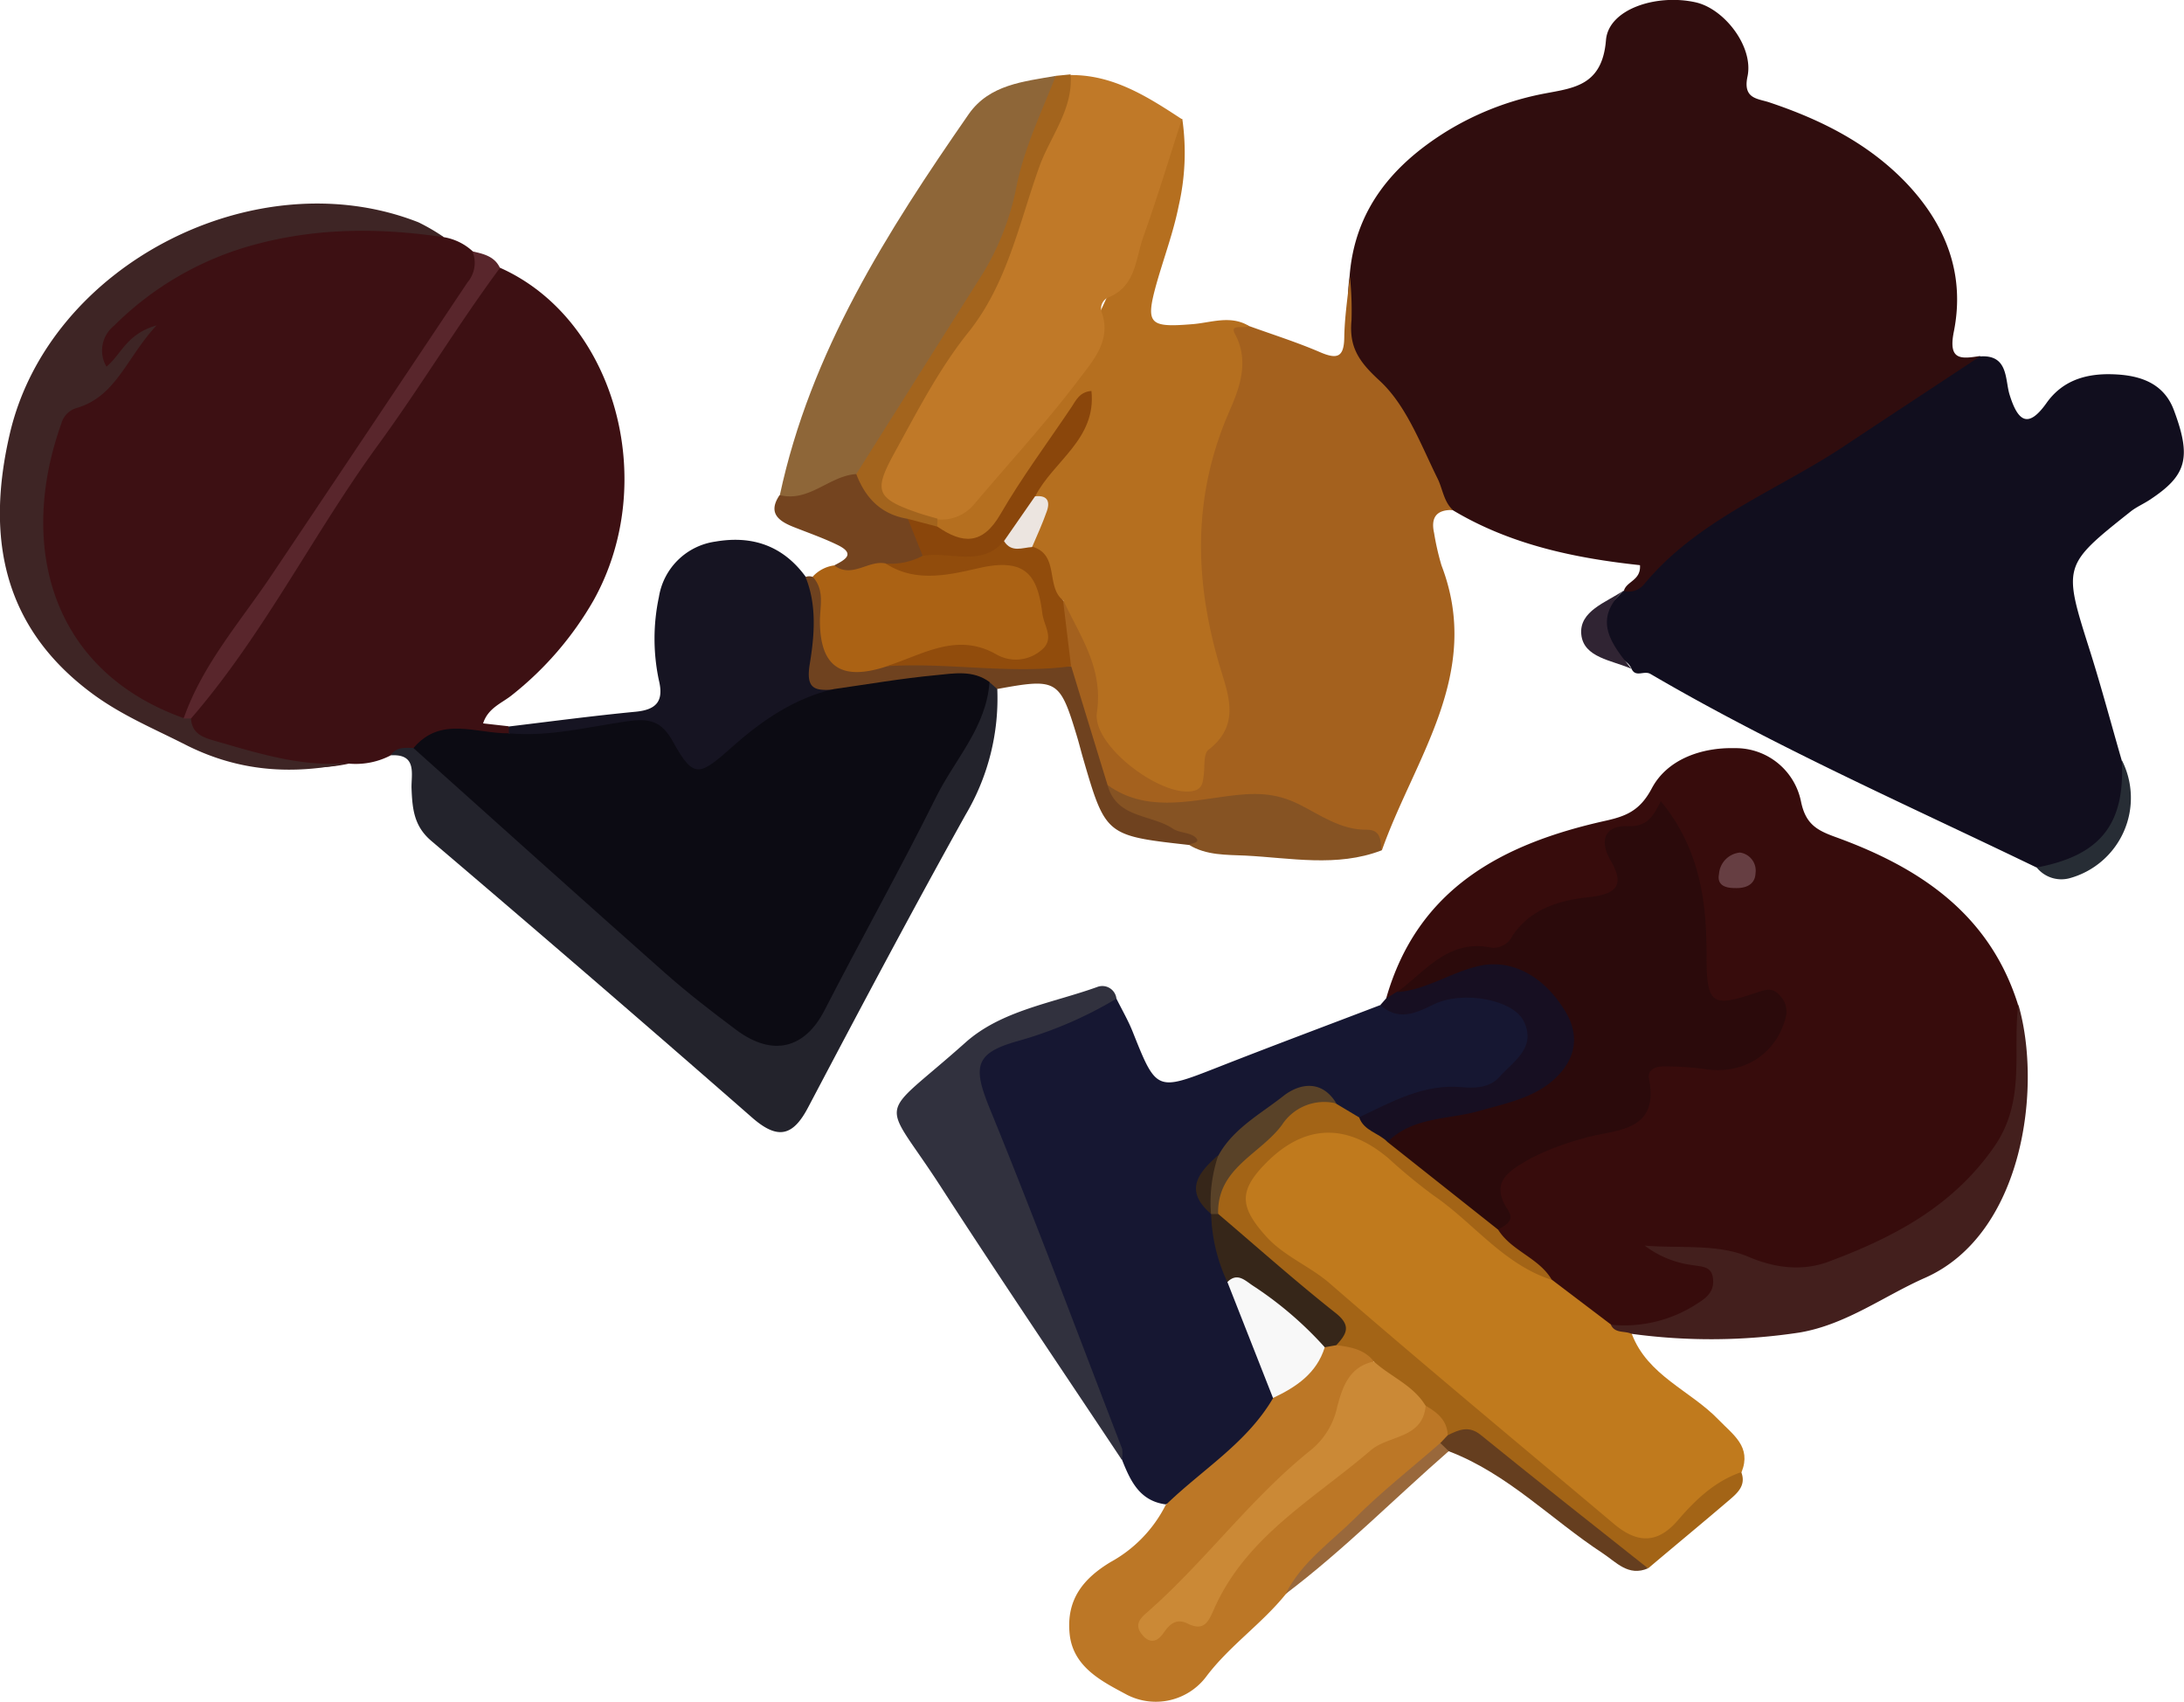 <svg id="Layer_1" data-name="Layer 1" xmlns="http://www.w3.org/2000/svg" viewBox="0 0 295.43 230.16">
  <title>blinkenbike-bolts</title>
  <path d="M563.06,288.38c.3-1.32,2.33-1.4,2.18-3.5-8.84-.95-17.55-2.77-25.36-7.46-2.06-.51-2.48-2.29-3.38-3.88-2.81-5-4.46-10.69-9.29-14.33a4.12,4.12,0,0,1-1.48-4c.2-3.13-.22-6.28.23-9.4.68-8.95,5.76-15,13-19.53a39.48,39.48,0,0,1,12.43-5c4.28-.93,8.71-.78,9.25-7.41.34-4.23,6.89-6.3,12.15-5.11,3.88.88,7.83,6,7,10-.65,3,1.27,3,2.84,3.49,7,2.33,13.51,5.56,18.69,11,5.37,5.68,7.92,12.37,6.37,20.07-.78,3.91,1,3.67,3.56,3.27.43,1.44-.5,2.28-1.56,2.71-7,2.83-12.24,8.41-18.71,12.11-8.57,4.92-17.55,9.31-24.47,16.71C565.61,289.12,564.29,289.81,563.06,288.38Z" transform="translate(-343.4 -208.44)" fill="#300d0e"/>
  <path d="M530.91,343.47c4.25-14.9,15.75-20.91,29.58-24,2.81-.62,4.72-1.34,6.33-4.37,2.1-4,6.8-5.58,11.21-5.47a9,9,0,0,1,9,7.26c.63,3,2.11,3.84,4.66,4.76,11.3,4.09,20.77,10.33,24.66,22.58,2.22,15.3-1.5,24.63-17.63,32.78-6.87,3.47-13.41,5.52-20.85,2.21-2.39-1.06-5.21-.41-7.55-1,.52.46,1.46.28,2.32.35,1.62.11,3,.6,3.3,2.4a3.81,3.81,0,0,1-1.5,4c-2.11,1.63-4.35,3.25-7.14,3.11-1.87-.09-3.6.44-5.41.51-3.88-.88-6.46-3.69-9.19-6.26-2.06-2.87-6.54-3.64-6.93-8-.09-8.24,2.35-11.2,10.62-13,4.42-.95,8.92-1.76,9.26-7.78.1-1.76,2-2,3.51-2.19a37.16,37.16,0,0,1,6,.32,7.16,7.16,0,0,0,7.12-3.66c.57-1,1.34-2.09.61-3.24-.86-1.32-2-.41-3.14-.19-4.5.92-6.44-.47-6.66-5.33-.24-5.33-.51-10.59-2.27-15.7-1.21-3.51-3.15-3.9-6.33-2.37-2,1-2.19,2.16-1.66,4,1.07,3.62-.56,5.24-4.07,5.74a16.37,16.37,0,0,0-10.09,5,3.94,3.94,0,0,1-3,1.61c-5.43-.5-8.82,3.22-12.72,5.91C532.26,343.83,531.58,344.07,530.91,343.47Z" transform="translate(-343.4 -208.44)" fill="#370c0c"/>
  <path d="M563.06,288.38a2.69,2.69,0,0,0,2.7-.87c7.26-8.8,17.93-12.65,27.07-18.71,6.13-4.07,12.27-8.1,18.4-12.15,3.86-.29,3.38,3.14,4,5.15,1.16,3.77,2.57,4.57,5,1.15,2.06-2.91,5-3.87,8.24-3.9,3.77,0,7.51.84,9,4.89,2.43,6.49,1.67,8.85-3.29,12.11-.83.55-1.77.95-2.55,1.56-9.23,7.33-9.18,7.32-5.54,18.81,1.55,4.9,2.87,9.87,4.3,14.81,2.36,8.62-3,15.44-11.51,14.54-17.53-8.47-35.37-16.32-52.21-26.17-.88-.52-2,.53-2.57-.7a2.17,2.17,0,0,0-.57-.79c-5.49-4.46-5.5-4.74-.51-9.78Z" transform="translate(-343.4 -208.44)" fill="#110e1e"/>
  <path d="M396.26,310.6a10.22,10.22,0,0,1-5.66,1.12c-6.32,1.39-12.35-.28-18.37-1.84-1.57-.41-3.11-1.18-3.56-3.05.22-3.62,3.12-5.75,4.85-8.51,9.11-14.47,18.77-28.58,28.3-42.78,1.84-2.74,4.15-5.15,5.43-8.3.61-1.52,1.72-2.92,3.8-2.58,15.51,6.91,21.65,28.87,12.63,45a44.56,44.56,0,0,1-11,12.77c-1.36,1.11-3.26,1.74-3.93,3.85l3.46.39a1,1,0,0,1-.16,1.29c-4,1.34-8.7-.85-12.38,2.32C398.57,310.65,397.32,309.53,396.26,310.6Z" transform="translate(-343.4 -208.44)" fill="#3d1013"/>
  <path d="M403.45,240.52a7.6,7.6,0,0,1,3.88,1.9c2,1.6,1,3.16,0,4.79-4.74,8-10.18,15.46-15.26,23.19-7,10.65-14.38,21-21.18,31.81a13.65,13.65,0,0,1-3,3.88c-6.53-.94-11.37-4.87-14.76-10-6.2-9.36-6.59-19.63-2.69-30.1a6.35,6.35,0,0,1,3.26-3.59,22.42,22.42,0,0,0,6.76-5.76c-.51.42.07-.16,0-.07-2,2.45-3.74,3.45-4.1-.87-.21-2.56,1.64-4.28,3.44-5.79,11.95-10,25.49-13.74,40.83-10.16A10.94,10.94,0,0,1,403.45,240.52Z" transform="translate(-343.4 -208.44)" fill="#3d1013"/>
  <path d="M526,245.85a43.38,43.38,0,0,1,.22,5.91c-.34,3.57.93,5.54,3.77,8.14,3.64,3.34,5.58,8.63,7.87,13.26.69,1.39.82,3.09,2.06,4.26-2.2-.06-3,1-2.53,3.11a35.16,35.16,0,0,0,1,4.38c5.61,14.61-3.66,26.07-8.07,38.56-4.35-2.05-8.94-3.54-13.24-5.7-2.23-1.12-4.45-.6-6.78-.43-6,.46-12.22,2.42-17.68-2-2.34-5.41-3.36-11.24-5.28-16.79-.35-2.89-2.1-5.72-.41-8.71,1.91-1.06,2.32.69,2.84,1.71,1.88,3.7,3.88,7.39,3.6,11.76a5.57,5.57,0,0,0,0,1c.63,5.13,5.48,9.53,9.79,8.88,1.69-.25,5.16-7.32,4.82-10.21a65.24,65.24,0,0,0-2.49-12.19c-2.78-8.54-.29-16.39,2.06-24.34,1.18-4,2.7-7.82,1.82-12.14-.61-3,1.38-2.26,3-1.77,3.21,1.16,6.48,2.19,9.61,3.54,2.33,1,3.22.66,3.26-2S525.7,248.58,526,245.85Z" transform="translate(-343.4 -208.44)" fill="#a4611e"/>
  <path d="M494.42,343.51c.73,1.47,1.57,2.91,2.18,4.43,3.25,8.15,3.22,8.11,11.61,4.82,7.28-2.86,14.6-5.59,21.9-8.38a11.5,11.5,0,0,0,6.27-1.09,12.89,12.89,0,0,1,5.85-1c4.94.1,8.54,2.42,8.81,5.67s-3.59,8.17-7.81,8.43c-5.42.34-10.34,2.24-15.42,3.69a5.28,5.28,0,0,1-4.17-1.53c-2.21-2.36-4.52-2.12-6.88-.24-2.66,2.13-5.46,4.09-7.7,6.7-1.95,2-3.4,4.18-1.41,7a7.32,7.32,0,0,1,.54,1.29c.74,2.73,1.28,5.51,2.23,8.18,2,5.27,4.61,10.33,5.82,15.9a6.1,6.1,0,0,1-2.4,4.74c-4.1,3.46-7.38,8-12.76,9.79-3.59-.48-4.8-3.26-5.94-6.12-7.82-15.46-12.33-32.25-19.37-48-2.42-5.43-1.21-8.19,4.63-9.66C485.22,346.94,489.26,343.52,494.42,343.51Z" transform="translate(-343.4 -208.44)" fill="#161732"/>
  <path d="M553.34,381.54l8,6.07c.65,1.05,2.3-.17,2.79,1.23,2.13,5.66,7.92,7.65,11.74,11.62,2,2.07,4.47,3.65,3.12,7.07-2.69,3.45-6.42,5.75-9.55,8.72-2.71,2.58-5.53,1.12-8.16-.61-5.88-3.86-9.88-10-15.85-13.61-10.7-6.51-18.37-16.66-28.91-23.37-6.3-4-7-7-4.39-11.34,3.39-5.73,10.42-8.45,15.81-5.65,5.93,3.09,10.74,7.79,15.73,12.15C546.76,376.55,549.75,379.4,553.34,381.54Z" transform="translate(-343.4 -208.44)" fill="#c07a1d"/>
  <path d="M512.35,252.53c-.64.43-2.67-.36-1.9,1.07,2.05,3.78.52,7.55-.76,10.48-4.95,11.34-4.75,22.59-1.39,34.14,1.17,4,3.06,8.17-1.44,11.64-.66.51-.49,2.16-.62,3.3s-.2,2-1.46,2.26c-4.24.91-13.69-6.13-13-10.63.89-6.08-2.33-10.34-4.54-15.16-3.52-.86-2.45-4.69-4.3-6.63-1.19-2.54,1.8-5.09,0-7.63.47-4.57,5.85-6.24,6.3-10.62-3.43,5-6.66,10.34-10.55,15.2-2.84,3.55-5.47,3.3-8.89-.36a2.52,2.52,0,0,1,.46-1.35c3.79-1.49,5.49-5.21,8.26-7.79,4.38-4.1,8.81-8.71,11.08-14,4-9.3,9-18.27,11.37-28.28.32-1.41-.23-3.61,2.36-3.64a32.07,32.07,0,0,1-.49,11.76c-.71,3.56-2,7-3,10.52-1.52,5.46-1,5.95,4.78,5.48C507.17,252.11,509.81,251,512.35,252.53Z" transform="translate(-343.4 -208.44)" fill="#b56f1f"/>
  <path d="M503.27,224.56c-1.72,5.28-3.31,10.61-5.19,15.84-1.08,3-1,6.75-4.73,8.26a1.61,1.61,0,0,0-.89,2.1c1.28,3.8-1.26,6.51-3.12,9-4.44,5.86-9.45,11.3-14.21,16.93a5.73,5.73,0,0,1-4.89,2c-3.33,1.45-5.81-.15-7.77-2.52s-.76-4.57.59-6.85c3.28-5.54,6.12-11.36,10.18-16.42,5.31-6.63,6.57-15,9.69-22.59,1.64-4,3-8.06,5.3-11.72C494,218.55,498.66,221.53,503.27,224.56Z" transform="translate(-343.4 -208.44)" fill="#c07928"/>
  <path d="M501.08,412c4.88-4.76,10.94-8.34,14.51-14.43,2.1-2.68,4.54-5,6.88-7.51a5.47,5.47,0,0,1,2.13-.52c2.06.15,4.06.42,4.91,2.73-3.09,3.34-3.81,8.07-6.53,11.56-3.26,4.16-7.56,7.38-11.28,11.15-4.07,4.12-7.69,8.65-11.91,12.62,5.15,0,7.11-3.47,9.81-7.15,5.9-8,14.1-13.86,22.51-19.2a33.37,33.37,0,0,0,4.07-2.8c2.55,0,3.56,1.42,3.66,3.76a3.53,3.53,0,0,1-1.11,1.87c-7.16,6.65-14.77,12.81-21.43,20-3.24,4-7.5,6.89-10.64,11a8.54,8.54,0,0,1-10.82,2.58c-3.18-1.72-7.29-3.65-7.75-8.23s1.76-7.44,5.54-9.72A18.08,18.08,0,0,0,501.08,412Z" transform="translate(-343.4 -208.44)" fill="#bc7726"/>
  <path d="M396.26,310.6c.75-1.19,1.94-1,3.07-1,6.28,2.7,10.5,8,15.45,12.37q13.31,11.68,26.85,23.09a15.21,15.21,0,0,0,4.18,2.7c3.34,1.28,5.81,1.11,7.67-2.76,7.26-15.13,15.94-29.51,23.56-44.45.92-.26,1.38,0,1.26,1A30.87,30.87,0,0,1,474,318.66c-7.28,13.06-14.28,26.27-21.25,39.49-2.08,4-4.14,4.48-7.61,1.45q-21.57-18.87-43.4-37.43c-2.36-2-2.56-4.37-2.67-7.08C399,313.2,399.89,310.37,396.26,310.6Z" transform="translate(-343.4 -208.44)" fill="#23232c"/>
  <path d="M448.89,275.4c4.14-19.35,14.51-35.62,25.56-51.54,2.81-4,7.43-4.39,11.77-5.16.72,4.76-2.59,8.37-3.65,12.65-4,16.08-13.91,28.94-23.33,42.06C455.87,274.5,453,278.4,448.89,275.4Z" transform="translate(-343.4 -208.44)" fill="#8e6638"/>
  <path d="M403.45,240.52c-8.59-1.27-17.08-1.3-25.58,1a42.56,42.56,0,0,0-19.07,11,4.29,4.29,0,0,0-1,5.51c2-1.62,2.69-4.42,6.78-5.58-4.14,4.45-5.45,9.63-10.87,11.19a3,3,0,0,0-2,2.05c-5.86,16.32-1.61,33.39,16.52,39.87a.58.58,0,0,1,1,0c.12,2,1.39,2.56,3.19,3.07,5.95,1.7,11.84,3.61,18.17,3-7.66,1.65-14.92,1.19-22.15-2.49-4.23-2.15-8.49-3.91-12.44-6.8-12.43-9.13-14.45-21.49-11.29-35.16,5.29-23,33.37-37.3,55.3-28.67A27,27,0,0,1,403.45,240.52Z" transform="translate(-343.4 -208.44)" fill="#3e2525"/>
  <path d="M412.23,307.61v-.91c5.73-.69,11.45-1.45,17.19-2,2.79-.28,3.79-1.44,3.11-4.24a27.09,27.09,0,0,1,0-11.27,9,9,0,0,1,7.65-7.5c5-.86,9.14.57,12.2,4.75,2.91,2.16,2.06,5.34,2.18,8.24.11,2.43-.62,5.05,1.84,6.84-1.33,3.53-5.42,3-7.78,5.32-1.93,1.87-4.69,2.93-6.65,5s-5,2.82-6.44.25c-3.95-7.13-9.87-4.19-15.27-3.57C417.41,308.86,414.71,309.67,412.23,307.61Z" transform="translate(-343.4 -208.44)" fill="#161422"/>
  <path d="M494.42,343.51a55,55,0,0,1-13.57,5.8c-5.62,1.61-5.83,3.49-3.59,9,6.24,15.26,12,30.7,17.93,46.08a3.93,3.93,0,0,1-.05,1.48c-8.19-12.32-16.49-24.57-24.53-37s-8.73-8.61,3.38-19.42c4.87-4.35,11.72-5.32,17.81-7.51A1.92,1.92,0,0,1,494.42,343.51Z" transform="translate(-343.4 -208.44)" fill="#31313e"/>
  <path d="M564.09,388.84c-.91-.44-2.23,0-2.79-1.23a18,18,0,0,0,11.83-2.95c1.21-.76,2.11-1.58,2-3.12-.1-1.9-1.53-1.76-2.85-2a13.4,13.4,0,0,1-6.4-2.63c4.69.4,9.85-.27,14,1.5,3.94,1.7,7.65,1.89,10.91.66,8.68-3.24,16.75-7.42,22.39-15.57,4.28-6.2,2.45-12.79,3.23-19.23,3.27,11.15.73,31.1-12.61,37-5.52,2.43-10.64,6.31-16.93,7.39A79.57,79.57,0,0,1,564.09,388.84Z" transform="translate(-343.4 -208.44)" fill="#431f1d"/>
  <path d="M539.23,402.56c-.05-2-1.4-3.09-3-4-2.9-1.34-5.77-2.72-7-6-1.3-1.65-3.19-1.94-5.09-2.19-1-5.32-6-7.12-9.24-10.51-2.47-2.59-6-4.14-7.39-7.82a4.88,4.88,0,0,1,1.18-5,91.17,91.17,0,0,1,8.72-8.75c2-1.8,4.32-2.37,6.73-.58l3.09,1.85c1.85.35,3.21,1.56,4.69,2.58,3.92,3,7.88,5.9,11.54,9.2,1.08,1,2.52,1.64,2.57,3.38,1.81,2.94,5.55,3.82,7.29,6.83-6.55-2.1-10.59-7.72-16-11.42a75.35,75.35,0,0,1-6.13-5.05c-5.78-4.87-11.53-4.57-16.77.9-3.47,3.61-3.24,5.75.14,9.57,2.5,2.82,6,4.1,8.75,6.5,12.68,11,25.58,21.7,38.42,32.51,3,2.52,5.77,2.82,8.61-.47,2.37-2.76,5-5.3,8.6-6.54.68,1.75-.47,2.79-1.58,3.74-3.65,3.12-7.36,6.18-11,9.26-7-2.63-12.07-8.08-17.79-12.55C545.65,405.74,543,403.28,539.23,402.56Z" transform="translate(-343.4 -208.44)" fill="#a36416"/>
  <path d="M453.32,286.45a4.79,4.79,0,0,1,2.94-1.54c2.55.63,4.62-2.15,7.24-1,5.11,1,10.2.55,15.3-.18,2.36-.34,4.45.25,5.29,2.64,1.18,3.35,3.5,6.86,1.16,10.37-1.66,2.48-4.65,2.47-7.27,1.43-5.26-2.09-9.92-.15-14.62,1.86-7.41,1.44-9.59-.31-9.6-7.71A20.18,20.18,0,0,0,453.32,286.45Z" transform="translate(-343.4 -208.44)" fill="#ab6214"/>
  <path d="M531.09,362.9c-1.17-1.24-3.21-1.49-3.84-3.35,4.42-2.07,8.66-4.54,13.91-4.07,1.61.15,3.69.15,5.06-1.37,1.91-2.14,5-3.93,3.34-7.47-1.37-3-8.27-4.3-12.25-2.34-2.53,1.25-4.77,2.23-7.2.08l.8-.91,1.45-.89c2.63-1,4.92-2.68,7.52-3.74,5.94-2.43,11.56-1,15,3.89,4.2,5.89,2.81,11.62-3.76,14.69C544.79,360.39,537.82,361.25,531.09,362.9Z" transform="translate(-343.4 -208.44)" fill="#170f22"/>
  <path d="M493.22,314.62c5.08,3.65,10.87,2.2,16.2,1.5,3.6-.47,6.39-.55,9.75,1.13,2.82,1.41,5.63,3.48,9.14,3.41,1.86,0,1.89,1.45,1.93,2.81-6,2.29-12.26,1-18.38.69-2.5-.12-5.3,0-7.65-1.47-2.42-1.87-5.64-1.87-8.17-3.49C494.39,318.14,491.88,317.55,493.22,314.62Z" transform="translate(-343.4 -208.44)" fill="#865323"/>
  <path d="M369.24,305.62c-.33,0-.66,0-1,0,2.55-7.31,7.65-13.06,11.87-19.35q13.29-19.81,26.53-39.64a4.08,4.08,0,0,0,.67-4.19c1.49.33,3,.67,3.72,2.24-5.77,7.78-10.77,16.12-16.47,23.92C385.75,280.68,379.09,294.24,369.24,305.62Z" transform="translate(-343.4 -208.44)" fill="#59262c"/>
  <path d="M459.23,272.56q8.56-13.59,17.15-27.18a35.8,35.8,0,0,0,4.56-11.91c1.09-5.23,3.37-9.91,5.28-14.77l2-.2c.37,4.74-2.76,8.39-4.23,12.49-2.74,7.63-4.33,15.83-9.62,22.42-4,5-6.91,10.71-10,16.32-2.73,5-2.54,6.08,3,8,.93.33,1.89.58,2.84.86,0,.36,0,.71-.05,1.07-1.42,1.27-2.93.61-4.43.23C462.52,278.4,458.67,277.44,459.23,272.56Z" transform="translate(-343.4 -208.44)" fill="#a3641d"/>
  <path d="M493.22,314.62c1.22,4.52,5.88,3.93,8.82,5.89.9.61,2.37.5,3.1,1.21s-.49.72-.93,1c-11.26-1.26-11.26-1.26-14.35-11.88-.27-.95-.51-1.92-.8-2.87-2.3-7.61-2.67-7.83-10.76-6.34l-1.05-.92c-5.84.5-11.67,1-17.44,2a3.8,3.8,0,0,1-3.62-1c-2.42.14-3.83.08-3.26-3.42.63-3.82,1-8-.57-11.81a1.33,1.33,0,0,1,1,0c1.64,1.82.93,4,.95,6.1.07,6.05,2.87,8,9,6,8.34-2.11,16.68-.52,25,0Q490.75,306.59,493.22,314.62Z" transform="translate(-343.4 -208.44)" fill="#6f421f"/>
  <path d="M459.23,272.56c1.24,3.27,3.4,5.49,7,6.06.86,1.74,3.63,2.7,2.21,5.37a4.4,4.4,0,0,1-5.2.67c-2.34-.55-4.57,2.08-7,.25,1.44-.74,3-1.55.4-2.79-1.9-.92-3.91-1.62-5.88-2.4s-3.57-1.86-1.9-4.32C452.87,276.41,455.58,272.78,459.23,272.56Z" transform="translate(-343.4 -208.44)" fill="#74441f"/>
  <path d="M539.23,402.56c1.5-.73,2.86-1.38,4.52,0,7.48,6.07,15,12,22.58,18-2.67,1.15-4.3-.84-6.16-2.06-6.95-4.56-12.83-10.74-20.8-13.78-1,.3-1.3-.17-1.14-1.1Z" transform="translate(-343.4 -208.44)" fill="#653e1f"/>
  <path d="M538.23,403.61l1.14,1.1c-7.37,6.43-14.24,13.4-22.06,19.31,2.14-4.29,6.1-7,9.36-10.22C530.29,410.17,534.36,407,538.23,403.61Z" transform="translate(-343.4 -208.44)" fill="#99683b"/>
  <path d="M618.9,325.77c8.63-1.62,12-5.87,11.51-14.54a11.26,11.26,0,0,1-7.09,16A4.29,4.29,0,0,1,618.9,325.77Z" transform="translate(-343.4 -208.44)" fill="#272d35"/>
  <path d="M563,288.33c-4.28,4-1.56,7.28,1.08,10.57-2.59-1.16-6.48-1.49-6.78-4.66S560.68,289.92,563,288.33Z" transform="translate(-343.4 -208.44)" fill="#302433"/>
  <path d="M531.09,362.9c3.43-3.45,8.22-3,12.42-4.21,3.52-1,7.26-1.73,10-4.16s3.87-5.66,1.58-9.39c-2.95-4.8-7.36-7.12-11.85-6-3.71.89-6.94,3.19-10.83,3.48,3.85-2.85,6.95-7.23,12.75-6A2.86,2.86,0,0,0,548,335c2.44-3.67,6.42-4.8,10.29-5.21s4.89-1.69,3-4.93c-1.72-2.93-.59-4.8,2.25-4.68s3.54-1.51,4.52-3.38c5.14,6.26,6.21,13.3,6.18,20.67,0,6.83.63,7.32,6.83,5.2,1.2-.41,2.15-.69,3.1.42a3.11,3.11,0,0,1,.72,3.19c-1.36,4.87-5.83,7.6-11,6.74a39.3,39.3,0,0,0-5.43-.35c-1.08,0-2.22.41-2,1.65,1.49,7.54-5,6.84-8.88,8.09a35.39,35.39,0,0,0-7.32,2.81c-2.6,1.54-5.45,3-2.88,6.88.92,1.38-.25,2.08-1.36,2.63Z" transform="translate(-343.4 -208.44)" fill="#2b0a0b"/>
  <path d="M578.77,323.75a2.47,2.47,0,0,1,2.1,2.8c-.07,1.61-1.41,2.06-2.8,2-1.15,0-2.46-.3-2.14-1.9A3.14,3.14,0,0,1,578.77,323.75Z" transform="translate(-343.4 -208.44)" fill="#663e42"/>
  <path d="M456.19,301.64c4.6-.65,9.18-1.45,13.8-1.88,2.41-.23,5-.74,7.26.92-.41,6.11-4.69,10.46-7.23,15.58-4.82,9.71-10.13,19.18-15.09,28.83-2.66,5.18-7,6.32-11.92,2.66-3.31-2.47-6.59-5-9.68-7.74-11.38-10.08-22.68-20.25-34-30.39,3.71-4.41,8.51-1.93,12.9-2,5.4.51,10.64-.85,15.9-1.61,3.09-.44,4.73-.12,6.33,2.79,2.83,5.13,3.59,4.56,8.18.49C446.48,305.89,450.92,302.84,456.19,301.64Z" transform="translate(-343.4 -208.44)" fill="#0c0b13"/>
  <path d="M463.23,284.66a9.08,9.08,0,0,0,5-1.06,5.28,5.28,0,0,1,4.94-1.11c2.05.45,3.72-.41,5.42-1.3a5.83,5.83,0,0,1,4.45,1.19c3.71,1.09,1.78,5.4,4.16,7.25l1.08,8.92c-8.34,1.12-16.68-.56-25,0,4.83-1.5,9.45-4.66,14.83-1.64a5.3,5.3,0,0,0,6.1-.49c1.95-1.52.4-3.29.19-5-.63-5-2.1-7.54-8.29-6.21C472.18,286.09,467.37,287.4,463.23,284.66Z" transform="translate(-343.4 -208.44)" fill="#914c0c"/>
  <path d="M522.6,390.66c-1.1,3.55-3.88,5.39-7,6.86q-3.09-7.83-6.17-15.68c.25-1.18,1.17-1.87,2.11-1.31C515.89,383.15,521,385.06,522.6,390.66Z" transform="translate(-343.4 -208.44)" fill="#f8f8f8"/>
  <path d="M522.6,390.66a49.13,49.13,0,0,0-9.74-8.34c-1.08-.72-2.09-1.81-3.44-.48a23.18,23.18,0,0,1-2.19-9.22.56.56,0,0,1,.95,0c5.29,4.5,10.48,9.13,15.92,13.43,2.19,1.74,1.39,2.88.06,4.33Z" transform="translate(-343.4 -208.44)" fill="#362619"/>
  <path d="M508.18,372.64c-.32,0-.63,0-.95,0h0c-1.8-2.92-.7-5.47,1-7.95,2-3.62,5.67-5.57,8.75-8,2.21-1.74,5.23-2.27,7.2,1a6.8,6.8,0,0,0-7.37,2.9C513.87,364.57,508,366.43,508.18,372.64Z" transform="translate(-343.4 -208.44)" fill="#594228"/>
  <path d="M508.21,364.66a20,20,0,0,0-1,7.95C503.49,369.45,505.53,367,508.21,364.66Z" transform="translate(-343.4 -208.44)" fill="#362619"/>
  <path d="M479.21,281.62c-3.12,3.63-7.31,1.33-11,2q-1-2.49-2-5l4,1.05c3.4,2.35,6.1,2.5,8.51-1.67,2.9-5,6.38-9.67,9.61-14.48.63-.95,1.11-2.08,2.71-2.2.69,6.53-5.18,9.49-7.61,14.25C483.72,278.77,482,280.55,479.21,281.62Z" transform="translate(-343.4 -208.44)" fill="#8a460b"/>
  <path d="M479.21,281.62l4.2-6.05c1.55-.18,2.1.56,1.6,2-.58,1.65-1.3,3.24-2,4.86C481.7,282.5,480.22,283.24,479.21,281.62Z" transform="translate(-343.4 -208.44)" fill="#ece5e0"/>
  <path d="M529.25,392.59c2.27,2.07,5.34,3.21,7,6-.41,4.46-5,3.94-7.42,6-7.67,6.59-16.85,11.63-21.2,21.46-.75,1.71-1.35,3.08-3.54,2-1.52-.77-2.44,0-3.29,1.24s-1.87,1.49-2.88.27c-.88-1.05-.69-1.88.46-2.88,7.93-6.89,14.12-15.56,22.37-22.14a10.32,10.32,0,0,0,3.54-5.84C525,396,525.93,393.27,529.25,392.59Z" transform="translate(-343.4 -208.44)" fill="#cb8936"/>
</svg>
